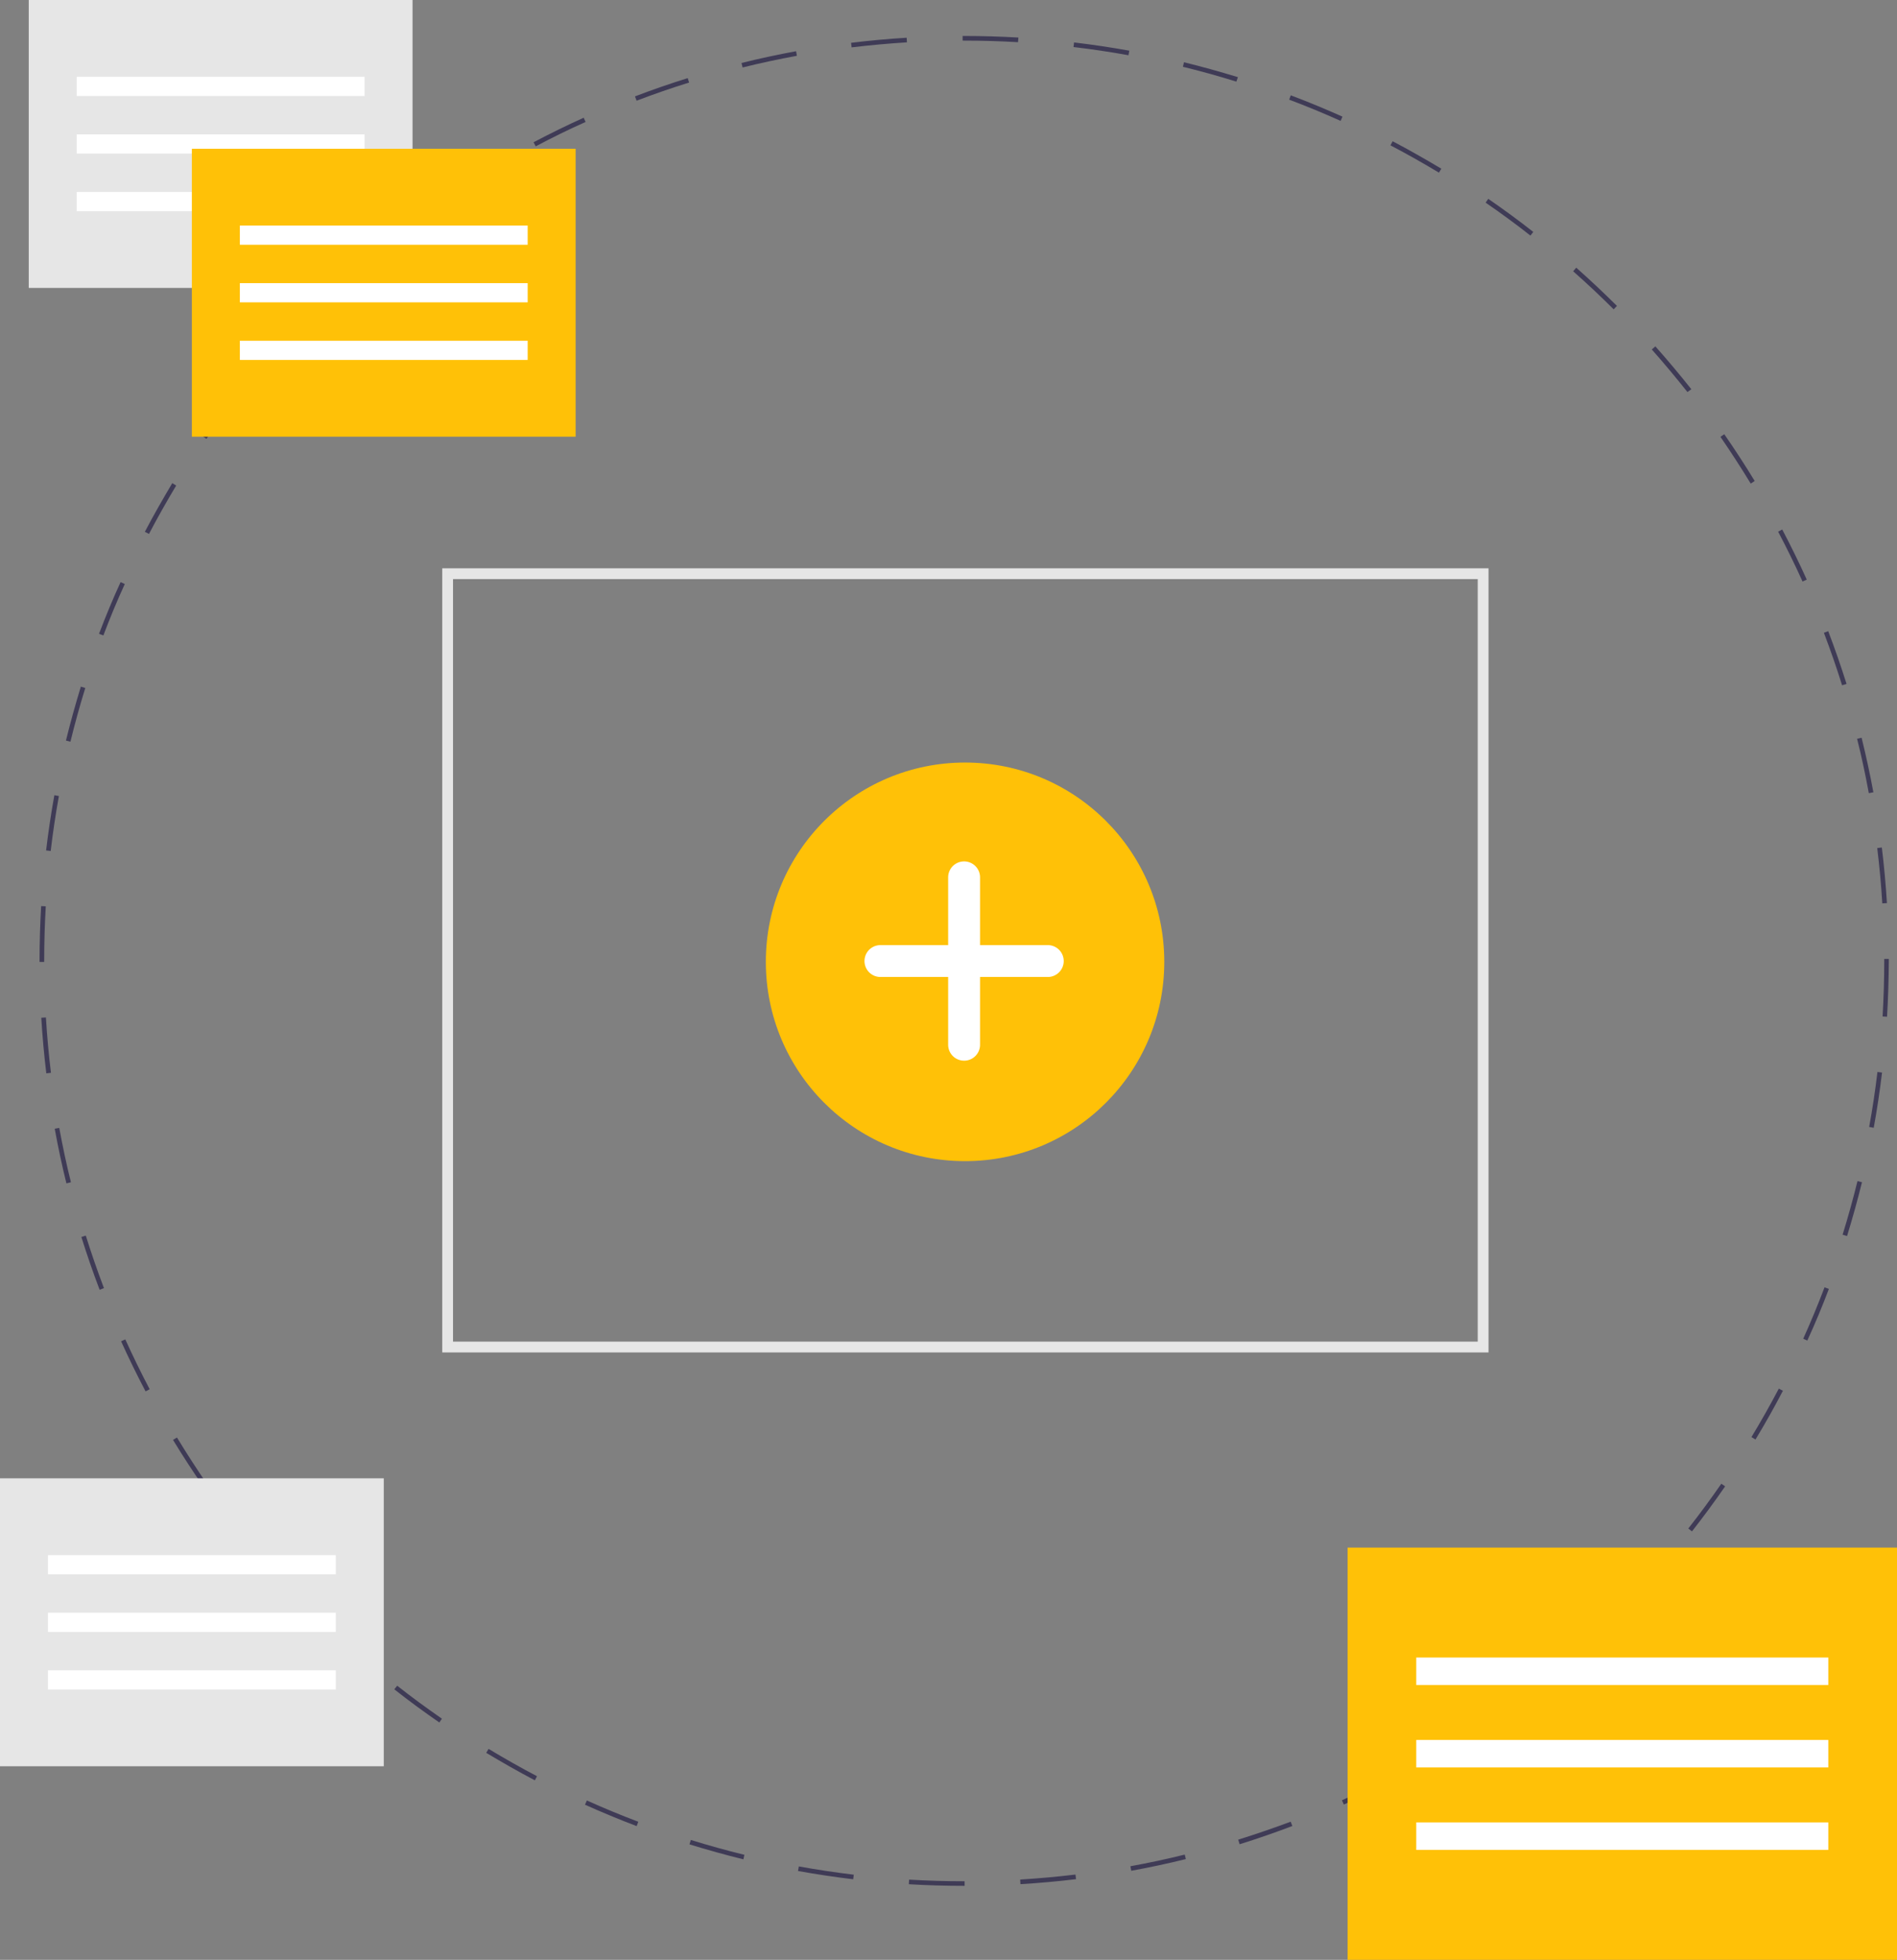 <svg id="Capa_1" data-name="Capa 1" xmlns="http://www.w3.org/2000/svg" viewBox="0 0 527.61 544.87"><rect x="0" y="0" width="527.61" height="544.87" fill="#808080" stroke="none"/><defs><style>.cls-1{fill:#3f3b56;}.cls-2{fill:#ffc107;}.cls-3{fill:#fff;}.cls-4{fill:#e6e6e6;}</style></defs><g id="Group_42" data-name="Group 42"><path id="Path_1105" data-name="Path 1105" class="cls-1" d="M268.29,524.3h-.14c-5.11,0-10.29-.15-15.38-.45l.08-1.28c5.07.3,10.22.45,15.3.45h.14Zm15.52-.47-.07-1.28c5.12-.31,10.3-.78,15.38-1.39l.16,1.28c-5.11.62-10.32,1.09-15.46,1.39Zm-46.51-1.36c-5.12-.61-10.28-1.39-15.35-2.3l.23-1.27c5,.91,10.18,1.68,15.28,2.3Zm77.33-2.36-.23-1.26c5.05-.92,10.13-2,15.11-3.24l.31,1.25c-5,1.23-10.12,2.33-15.19,3.25Zm-107.87-3.18c-5-1.23-10-2.63-15-4.16l.38-1.23c4.9,1.52,9.91,2.91,14.89,4.13Zm138-4.24-.38-1.23c4.89-1.52,9.8-3.22,14.6-5l.46,1.2c-4.82,1.84-9.76,3.54-14.67,5.08Zm-167.69-5c-4.82-1.83-9.65-3.83-14.37-5.95l.53-1.17c4.69,2.11,9.5,4.1,14.3,5.91Zm196.69-6-.53-1.18c4.67-2.1,9.34-4.38,13.87-6.76l.6,1.14c-4.56,2.4-9.25,4.69-13.94,6.8Zm-225-6.73c-4.57-2.4-9.12-5-13.53-7.64l.66-1.1c4.39,2.65,8.92,5.21,13.47,7.6Zm252.49-7.7-.67-1.1c4.39-2.66,8.75-5.49,13-8.4l.73,1.06C410,481.74,405.62,484.58,401.22,487.25Zm-279.06-8.38c-4.25-2.94-8.46-6-12.52-9.22l.8-1c4,3.16,8.23,6.25,12.45,9.17Zm304.58-9.27-.8-1c4.05-3.17,8-6.5,11.86-9.9l.86,1c-3.85,3.41-7.86,6.75-11.92,9.94Zm-329-9.9c-3.86-3.42-7.67-7-11.31-10.64l.91-.92c3.63,3.63,7.41,7.19,11.25,10.59ZM450,449l-.91-.91c3.63-3.63,7.2-7.42,10.6-11.25l1,.85c-3.42,3.86-7,7.66-10.65,11.31ZM75.75,437.75c-3.43-3.86-6.77-7.87-10-11.92l1-.8c3.16,4,6.5,8,9.9,11.86Zm394.82-12-1-.8c3.18-4.05,6.26-8.24,9.18-12.45l1.06.73C476.86,417.5,473.76,421.71,470.57,425.78Zm-414-12.43c-2.94-4.24-5.78-8.62-8.45-13l1.1-.67c2.66,4.38,5.48,8.74,8.4,13Zm431.66-13.12-1.1-.67c2.66-4.39,5.22-8.92,7.61-13.47l1.14.6C493.49,391.26,490.92,395.81,488.24,400.23ZM40.49,386.83c-2.4-4.56-4.69-9.24-6.81-13.93l1.17-.53c2.11,4.66,4.39,9.33,6.78,13.86Zm462.22-14.11-1.18-.53c2.12-4.7,4.11-9.51,5.93-14.3l1.2.46c-1.82,4.81-3.83,9.65-6,14.36Zm-475-14.14c-1.84-4.82-3.54-9.76-5.08-14.67l1.23-.39c1.53,4.89,3.23,9.81,5.05,14.6Zm486-14.94-1.23-.38c1.52-4.9,2.91-9.91,4.14-14.89l1.25.31c-1.23,5-2.63,10-4.16,15ZM18.47,329c-1.23-5-2.33-10.11-3.25-15.19l1.26-.23c.93,5.05,2,10.13,3.25,15.11Zm502.67-15.46-1.27-.23c.92-5,1.7-10.18,2.3-15.28l1.28.16c-.61,5.12-1.39,10.29-2.31,15.35ZM12.88,298.41c-.62-5.11-1.09-10.31-1.4-15.46l1.29-.08c.31,5.13.78,10.3,1.4,15.39Zm512-15.74-1.28-.07c.3-5.12.46-10.31.46-15.45v-.54h1.28v.54C525.3,272.31,525.15,277.53,524.84,282.67ZM12.29,267.43H11v-.28c0-5.07.15-10.2.44-15.24l1.29.07c-.29,5-.44,10.13-.44,15.17Zm511.23-16.27c-.31-5.13-.79-10.3-1.41-15.38l1.28-.16c.63,5.11,1.1,10.31,1.42,15.46ZM14.1,236.59l-1.28-.15c.61-5.12,1.38-10.29,2.3-15.36l1.26.23C15.47,226.36,14.7,231.5,14.1,236.59Zm505.67-16.08c-.93-5.06-2-10.14-3.26-15.1l1.25-.31c1.24,5,2.34,10.1,3.28,15.17ZM19.6,206.2l-1.26-.31c1.23-5,2.62-10,4.15-15l1.23.39c-1.52,4.9-2.91,9.91-4.12,14.89Zm492.74-15.67c-1.53-4.9-3.24-9.81-5.06-14.6l1.2-.46c1.83,4.81,3.55,9.75,5.1,14.67ZM28.75,176.67l-1.21-.46c1.83-4.82,3.83-9.66,6-14.37l1.17.53C32.55,167.06,30.56,171.87,28.75,176.67Zm472.59-15c-2.11-4.66-4.4-9.32-6.79-13.86l1.14-.6c2.4,4.56,4.7,9.24,6.82,13.93ZM41.43,148.45l-1.14-.6c2.39-4.56,5-9.11,7.63-13.54L49,135C46.37,139.38,43.81,143.92,41.43,148.45Zm445.5-14c-2.66-4.37-5.49-8.73-8.42-13l1.06-.73c2.94,4.24,5.79,8.61,8.46,13ZM57.42,122l-1.06-.73c2.92-4.24,6-8.45,9.2-12.52l1,.8C63.42,113.59,60.33,117.78,57.42,122ZM469.33,109c-3.18-4-6.51-8-9.92-11.84l1-.86c3.42,3.85,6.77,7.85,10,11.91ZM76.48,97.66l-1-.85c3.42-3.86,7-7.67,10.64-11.32l.91.91C83.44,90,79.87,93.82,76.48,97.66ZM448.81,86c-3.64-3.63-7.43-7.19-11.27-10.58l.86-1c3.85,3.41,7.66,7,11.32,10.63ZM98.3,75.8l-.86-1c3.85-3.42,7.86-6.77,11.91-10l.8,1C106.12,69.06,102.13,72.4,98.3,75.8ZM425.66,65.5c-4-3.16-8.23-6.24-12.46-9.16l.73-1.06c4.25,2.93,8.46,6,12.52,9.2ZM122.57,56.71l-.73-1.06c4.24-2.94,8.61-5.78,13-8.45l.66,1.1c-4.37,2.66-8.73,5.49-13,8.41ZM400.21,48c-4.4-2.65-8.94-5.21-13.48-7.59l.6-1.14c4.57,2.39,9.12,5,13.55,7.63ZM149,40.69l-.6-1.14c4.56-2.4,9.25-4.7,13.94-6.82l.53,1.18C158.15,36,153.49,38.3,149,40.69Zm223.87-7.08c-4.69-2.1-9.5-4.1-14.31-5.9L359,26.5c4.83,1.82,9.66,3.82,14.38,5.93ZM177.06,28l-.46-1.2c4.82-1.84,9.76-3.55,14.67-5.08l.39,1.23c-4.9,1.52-9.81,3.22-14.6,5.05Zm166.81-5.3C339,21.17,334,19.78,329,18.57l.3-1.26c5,1.22,10,2.62,15,4.14ZM206.54,18.76l-.31-1.25c5-1.24,10.11-2.34,15.18-3.27l.23,1.27c-5,.93-10.12,2-15.1,3.25Zm107.32-3.4c-5-.91-10.18-1.68-15.28-2.28l.15-1.28c5.13.61,10.3,1.38,15.36,2.29Zm-77-2.18-.15-1.28c5.11-.62,10.31-1.1,15.46-1.41l.08,1.28c-5.13.32-10.3.79-15.39,1.4Zm46.28-1.45c-5-.29-10-.44-15-.44h-.41V10h.41c5,0,10.11.15,15.11.44Z"/><rect id="Rectangle_316" data-name="Rectangle 316" class="cls-2" x="374.8" y="430.26" width="152.81" height="114.61"/><rect id="Rectangle_317" data-name="Rectangle 317" class="cls-3" x="393.9" y="460.82" width="114.61" height="7.64"/><rect id="Rectangle_318" data-name="Rectangle 318" class="cls-3" x="393.9" y="483.74" width="114.61" height="7.64"/><rect id="Rectangle_319" data-name="Rectangle 319" class="cls-3" x="393.9" y="506.66" width="114.61" height="7.64"/><rect id="Rectangle_320" data-name="Rectangle 320" class="cls-4" x="8" width="106.74" height="80.05"/><rect id="Rectangle_321" data-name="Rectangle 321" class="cls-3" x="21.34" y="21.35" width="80.05" height="5.34"/><rect id="Rectangle_322" data-name="Rectangle 322" class="cls-3" x="21.34" y="37.36" width="80.05" height="5.34"/><rect id="Rectangle_323" data-name="Rectangle 323" class="cls-3" x="21.34" y="53.37" width="80.05" height="5.34"/><rect id="Rectangle_324" data-name="Rectangle 324" class="cls-2" x="53.36" y="41.36" width="106.74" height="80.05"/><rect id="Rectangle_325" data-name="Rectangle 325" class="cls-3" x="66.71" y="62.71" width="80.05" height="5.34"/><rect id="Rectangle_326" data-name="Rectangle 326" class="cls-3" x="66.71" y="78.72" width="80.05" height="5.34"/><rect id="Rectangle_327" data-name="Rectangle 327" class="cls-3" x="66.71" y="94.73" width="80.05" height="5.34"/><path id="Subtraction_1" data-name="Subtraction 1" class="cls-4" d="M414,376H123V158H414ZM126,161V373H411V161Z"/><g id="Group_41" data-name="Group 41"><circle id="Ellipse_220" data-name="Ellipse 220" class="cls-2" cx="268.41" cy="267.41" r="55.41"/><path id="Path_1106" data-name="Path 1106" class="cls-3" d="M291.42,262.76H272.58V243.92a4.44,4.44,0,0,0-4.43-4.44h0a4.44,4.44,0,0,0-4.44,4.44h0v18.84H244.87a4.43,4.43,0,0,0-4.43,4.43h0a4.43,4.43,0,0,0,4.43,4.43h18.84v18.84a4.43,4.43,0,0,0,4.44,4.43h0a4.43,4.43,0,0,0,4.43-4.43h0V271.62h18.84a4.43,4.43,0,0,0,4.43-4.43h0a4.43,4.43,0,0,0-4.43-4.43Z"/></g><rect id="Rectangle_341" data-name="Rectangle 341" class="cls-4" y="411" width="106.74" height="80.05"/><rect id="Rectangle_342" data-name="Rectangle 342" class="cls-3" x="13.34" y="432.35" width="80.05" height="5.34"/><rect id="Rectangle_343" data-name="Rectangle 343" class="cls-3" x="13.34" y="448.36" width="80.05" height="5.34"/><rect id="Rectangle_344" data-name="Rectangle 344" class="cls-3" x="13.34" y="464.37" width="80.05" height="5.34"/></g></svg>